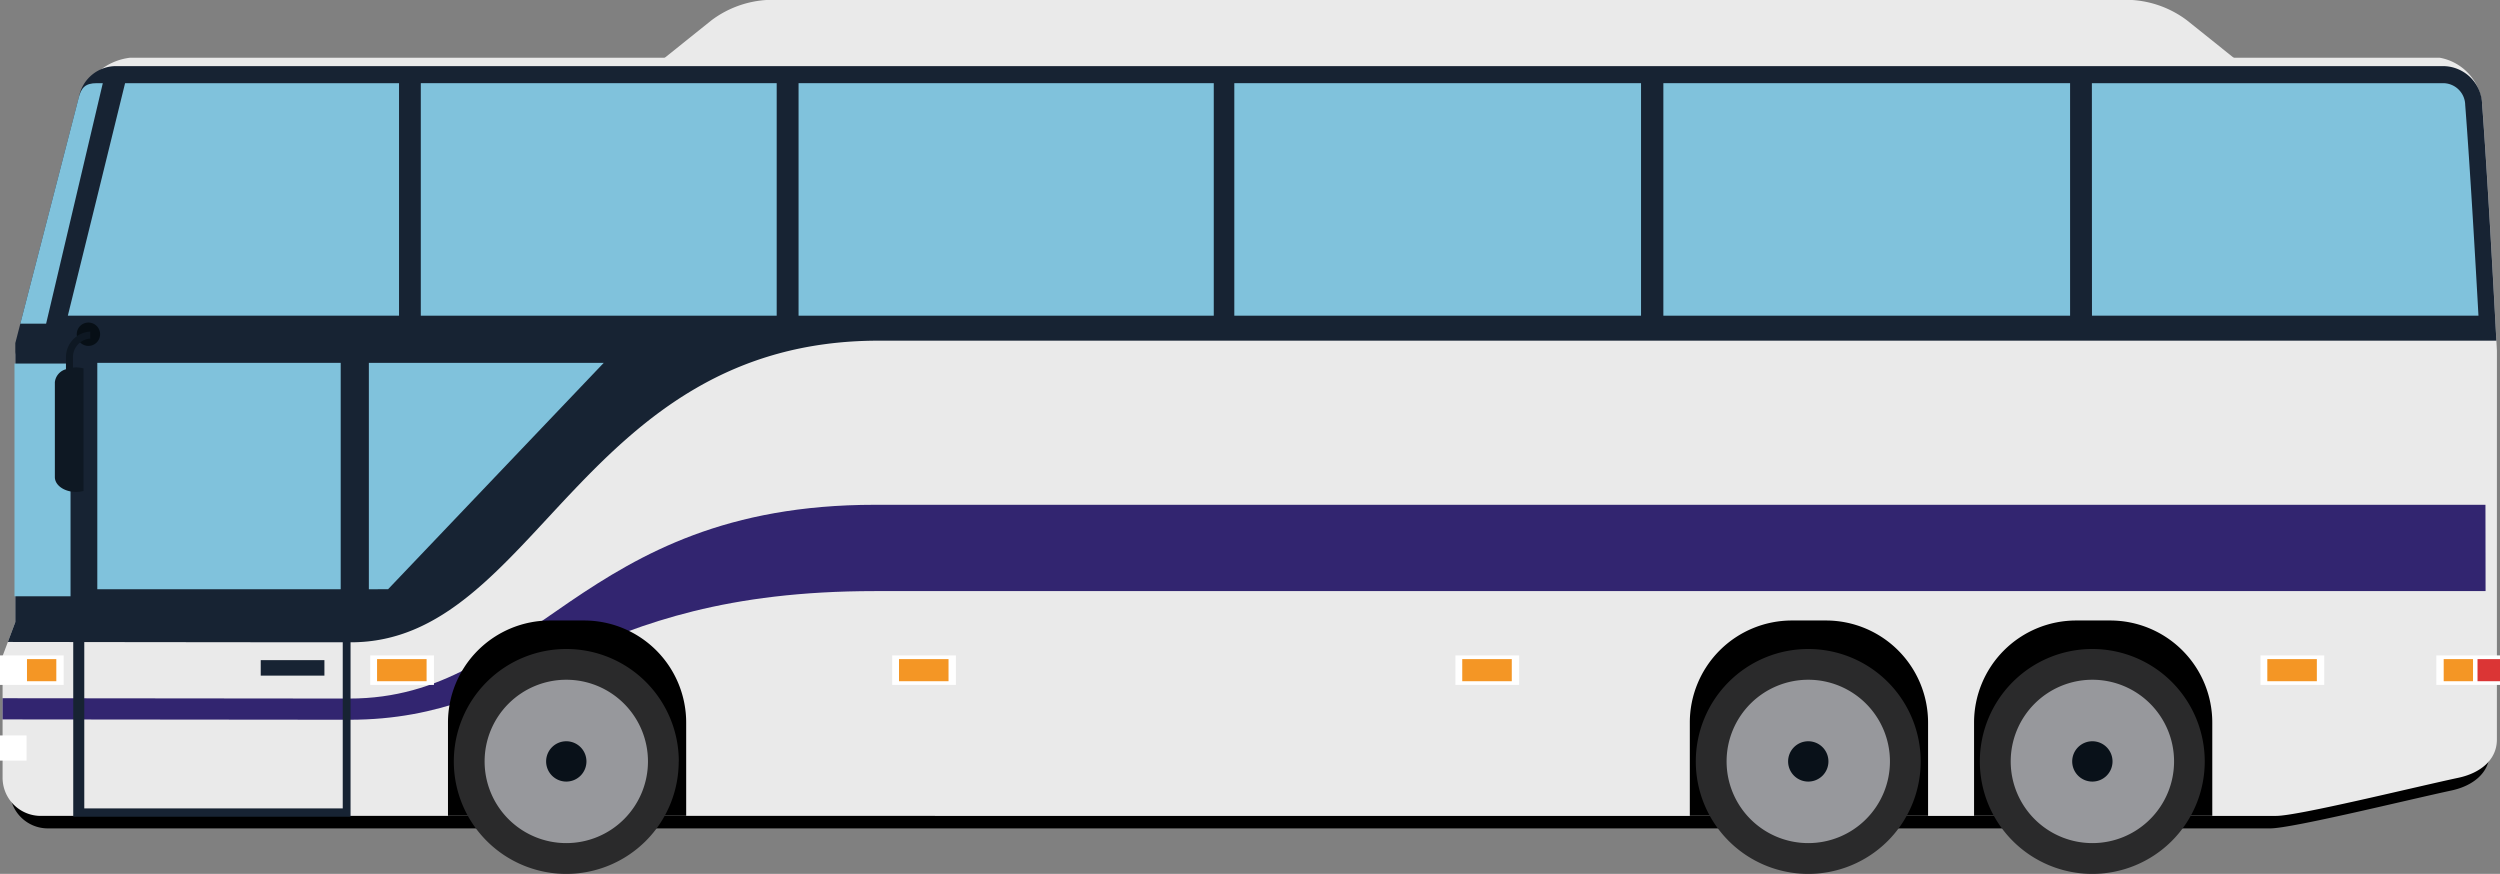 <svg xmlns="http://www.w3.org/2000/svg" xmlns:xlink="http://www.w3.org/1999/xlink" width="103.671" height="36.239" viewBox="0 0 103.671 36.239">
  <rect x="0" y="0" width="103.671" height="36.239" fill="#808080" stroke="none"/>
  <defs>
    <clipPath id="clip-path">
      <rect id="Rectangle_4527" data-name="Rectangle 4527" width="103.671" height="36.239" fill="none"/>
    </clipPath>
  </defs>
  <g id="Group_21327" data-name="Group 21327" transform="translate(0 0)">
    <g id="Group_21326" data-name="Group 21326" transform="translate(0 0)" clip-path="url(#clip-path)">
      <path id="Path_17917" data-name="Path 17917" d="M110.06,4.013,106.1.841A4.234,4.234,0,0,0,103.827,0H47.195a4.237,4.237,0,0,0-2.277.841L33.083,10.329c-1.186.951-1.368,1.762-.345,1.762H110.06Z" transform="translate(-15.413 0)" fill="#eaeaea"/>
      <path id="Path_17918" data-name="Path 17918" d="M103.619,34.067c0,.869-.725,1.391-1.574,1.575-1.859.4-6.636,1.574-7.523,1.574H2.36A1.575,1.575,0,0,1,.785,35.642V30.627l.525-1.4V18.205L3.934,7.883A2.448,2.448,0,0,1,6.048,5.959h95.209a2.136,2.136,0,0,1,1.753,1.924c.28,3.743.608,10.156.608,10.156Z" transform="translate(-0.377 -2.864)"/>
      <path id="Path_17919" data-name="Path 17919" d="M103.641,32.88c0,.875-.729,1.4-1.584,1.584-1.87.4-6.674,1.584-7.567,1.584H1.79A1.584,1.584,0,0,1,.206,34.463V29.419l.528-1.408V16.925L3.373,6.543A2.462,2.462,0,0,1,5.5,4.607h95.766a2.149,2.149,0,0,1,1.764,1.936c.282,3.765.612,10.215.612,10.215Z" transform="translate(-0.099 -2.214)" fill="#eaeaea"/>
      <path id="Path_17920" data-name="Path 17920" d="M36.373,40.3c-12.29,0-14.156,8.035-21.787,8.035-3.373,0-12.636-.012-14.381-.014V49.2s10.625.014,14.38.014c7.631,0,9.5-5.335,21.787-5.335h66.8l-.005-3.578Z" transform="translate(-0.099 -19.367)" fill="#322570"/>
      <path id="Path_17921" data-name="Path 17921" d="M5.848,57.828h11.5V49.854H5.848Zm11.176-.344H6.306V50.558H17.024Z" transform="translate(-2.811 -23.96)" fill="#172333"/>
      <path id="Path_17922" data-name="Path 17922" d="M103.822,16.666c-.078-1.484-.352-6.606-.591-9.8a1.628,1.628,0,0,0-1.584-1.584H5.16A1.566,1.566,0,0,0,3.582,6.534L.937,16.767v11.57l-.309.824s10.455.014,14.228.014c7.666,0,9.54-12.508,21.887-12.508Z" transform="translate(-0.302 -2.54)" fill="#172333"/>
      <rect id="Rectangle_4507" data-name="Rectangle 4507" width="16.866" height="9.642" transform="translate(51.185 3.449)" fill="#80c2dc"/>
      <path id="Path_17923" data-name="Path 17923" d="M5.043,6.64H4.792c-.485,0-.642.195-.749.607C3.458,9.5,1.622,16.614,1.622,16.614h1.07Z" transform="translate(-0.78 -3.191)" fill="#80c2dc"/>
      <path id="Path_17924" data-name="Path 17924" d="M7.789,6.64c-.022.124-2.374,9.642-2.374,9.642H19.149V6.64Z" transform="translate(-2.602 -3.191)" fill="#80c2dc"/>
      <rect id="Rectangle_4508" data-name="Rectangle 4508" width="16.866" height="9.642" transform="translate(68.977 3.449)" fill="#80c2dc"/>
      <path id="Path_17925" data-name="Path 17925" d="M167.023,16.281H183.05c-.109-1.965-.343-6.071-.55-8.74a.917.917,0,0,0-.881-.9h-14.6Z" transform="translate(-80.272 -3.191)" fill="#80c2dc"/>
      <rect id="Rectangle_4509" data-name="Rectangle 4509" width="17.218" height="9.642" transform="translate(33.115 3.449)" fill="#80c2dc"/>
      <path id="Path_17926" data-name="Path 17926" d="M48.358,6.64H33.6v9.642H48.358Z" transform="translate(-16.15 -3.191)" fill="#80c2dc"/>
      <rect id="Rectangle_4510" data-name="Rectangle 4510" width="2.324" height="9.651" transform="translate(0.601 15.076)" fill="#80c2dc"/>
      <rect id="Rectangle_4511" data-name="Rectangle 4511" width="10.093" height="9.388" transform="translate(4.035 15.047)" fill="#80c2dc"/>
      <path id="Path_17927" data-name="Path 17927" d="M30.247,38.357,39.19,28.97h-9.74v9.388Z" transform="translate(-14.154 -13.923)" fill="#80c2dc"/>
      <rect id="Rectangle_4512" data-name="Rectangle 4512" width="2.641" height="1.223" transform="translate(0 27.179)" fill="#fff"/>
      <rect id="Rectangle_4513" data-name="Rectangle 4513" width="1.216" height="0.917" transform="translate(1.119 27.332)" fill="#f49625"/>
      <rect id="Rectangle_4514" data-name="Rectangle 4514" width="2.641" height="1.223" transform="translate(101.03 27.179)" fill="#fff"/>
      <rect id="Rectangle_4515" data-name="Rectangle 4515" width="1.216" height="0.917" transform="translate(101.336 27.332)" fill="#f49625"/>
      <rect id="Rectangle_4516" data-name="Rectangle 4516" width="0.933" height="0.917" transform="translate(102.739 27.332)" fill="#db3535"/>
      <rect id="Rectangle_4517" data-name="Rectangle 4517" width="1.101" height="1.043" transform="translate(0 30.498)" fill="#fff"/>
      <rect id="Rectangle_4518" data-name="Rectangle 4518" width="2.641" height="1.223" transform="translate(15.354 27.179)" fill="#fff"/>
      <rect id="Rectangle_4519" data-name="Rectangle 4519" width="2.054" height="0.917" transform="translate(15.636 27.332)" fill="#f49625"/>
      <rect id="Rectangle_4520" data-name="Rectangle 4520" width="2.641" height="0.642" transform="translate(10.812 27.375)" fill="#172333"/>
      <rect id="Rectangle_4521" data-name="Rectangle 4521" width="2.641" height="1.223" transform="translate(36.998 27.179)" fill="#fff"/>
      <rect id="Rectangle_4522" data-name="Rectangle 4522" width="2.054" height="0.917" transform="translate(37.28 27.332)" fill="#f49625"/>
      <rect id="Rectangle_4523" data-name="Rectangle 4523" width="2.641" height="1.223" transform="translate(60.355 27.179)" fill="#fff"/>
      <rect id="Rectangle_4524" data-name="Rectangle 4524" width="2.054" height="0.917" transform="translate(60.637 27.332)" fill="#f49625"/>
      <rect id="Rectangle_4525" data-name="Rectangle 4525" width="2.641" height="1.223" transform="translate(93.741 27.179)" fill="#fff"/>
      <rect id="Rectangle_4526" data-name="Rectangle 4526" width="2.054" height="0.917" transform="translate(94.022 27.332)" fill="#f49625"/>
      <path id="Path_17928" data-name="Path 17928" d="M45.644,57.64V53.774A4.234,4.234,0,0,0,41.41,49.54H40a4.234,4.234,0,0,0-4.234,4.234V57.64Z" transform="translate(-17.189 -23.809)"/>
      <path id="Path_17929" data-name="Path 17929" d="M45.559,56.478A4.663,4.663,0,1,1,40.9,51.815a4.663,4.663,0,0,1,4.663,4.663" transform="translate(-17.414 -24.902)" fill="#2a2a2b"/>
      <path id="Path_17930" data-name="Path 17930" d="M45.464,57.658a3.387,3.387,0,1,1-3.387-3.387,3.387,3.387,0,0,1,3.387,3.387" transform="translate(-18.594 -26.083)" fill="#97989c"/>
      <path id="Path_17931" data-name="Path 17931" d="M45.274,60.019a.836.836,0,1,1-.836-.836.836.836,0,0,1,.836.836" transform="translate(-20.955 -28.444)" fill="#091119"/>
      <path id="Path_17932" data-name="Path 17932" d="M167.488,57.64V53.774a4.234,4.234,0,0,0-4.234-4.234h-1.411a4.234,4.234,0,0,0-4.234,4.234V57.64Z" transform="translate(-75.748 -23.809)"/>
      <path id="Path_17933" data-name="Path 17933" d="M167.4,56.478a4.663,4.663,0,1,1-4.663-4.663,4.663,4.663,0,0,1,4.663,4.663" transform="translate(-75.973 -24.902)" fill="#2a2a2b"/>
      <path id="Path_17934" data-name="Path 17934" d="M167.308,57.658a3.387,3.387,0,1,1-3.387-3.387,3.387,3.387,0,0,1,3.387,3.387" transform="translate(-77.153 -26.083)" fill="#97989c"/>
      <path id="Path_17935" data-name="Path 17935" d="M167.118,60.019a.836.836,0,1,1-.836-.836.836.836,0,0,1,.836.836" transform="translate(-79.515 -28.444)" fill="#091119"/>
      <path id="Path_17936" data-name="Path 17936" d="M144.8,57.64V53.774a4.234,4.234,0,0,0-4.234-4.234h-1.412a4.233,4.233,0,0,0-4.234,4.234V57.64Z" transform="translate(-64.846 -23.809)"/>
      <path id="Path_17937" data-name="Path 17937" d="M144.719,56.478a4.663,4.663,0,1,1-4.663-4.663,4.663,4.663,0,0,1,4.663,4.663" transform="translate(-65.071 -24.902)" fill="#2a2a2b"/>
      <path id="Path_17938" data-name="Path 17938" d="M144.624,57.658a3.387,3.387,0,1,1-3.387-3.387,3.387,3.387,0,0,1,3.387,3.387" transform="translate(-66.251 -26.083)" fill="#97989c"/>
      <path id="Path_17939" data-name="Path 17939" d="M144.434,60.019a.836.836,0,1,1-.836-.836.836.836,0,0,1,.836.836" transform="translate(-68.612 -28.444)" fill="#091119"/>
      <path id="Path_17940" data-name="Path 17940" d="M7.1,26.237a.484.484,0,1,0-.484.484.484.484,0,0,0,.484-.484" transform="translate(-2.949 -12.377)" fill="#070f16"/>
      <path id="Path_17941" data-name="Path 17941" d="M5.849,26.766v-.294a1.066,1.066,0,0,0-1.008,1.062v.5a.625.625,0,0,0-.46.537v3.936c0,.34.394.615.88.615a1.207,1.207,0,0,0,.309-.041V28a1.207,1.207,0,0,0-.309-.042,1.166,1.166,0,0,0-.129.009v-.436a.771.771,0,0,1,.717-.768" transform="translate(-2.106 -12.722)" fill="#0e1823"/>
    </g>
  </g>
</svg>
